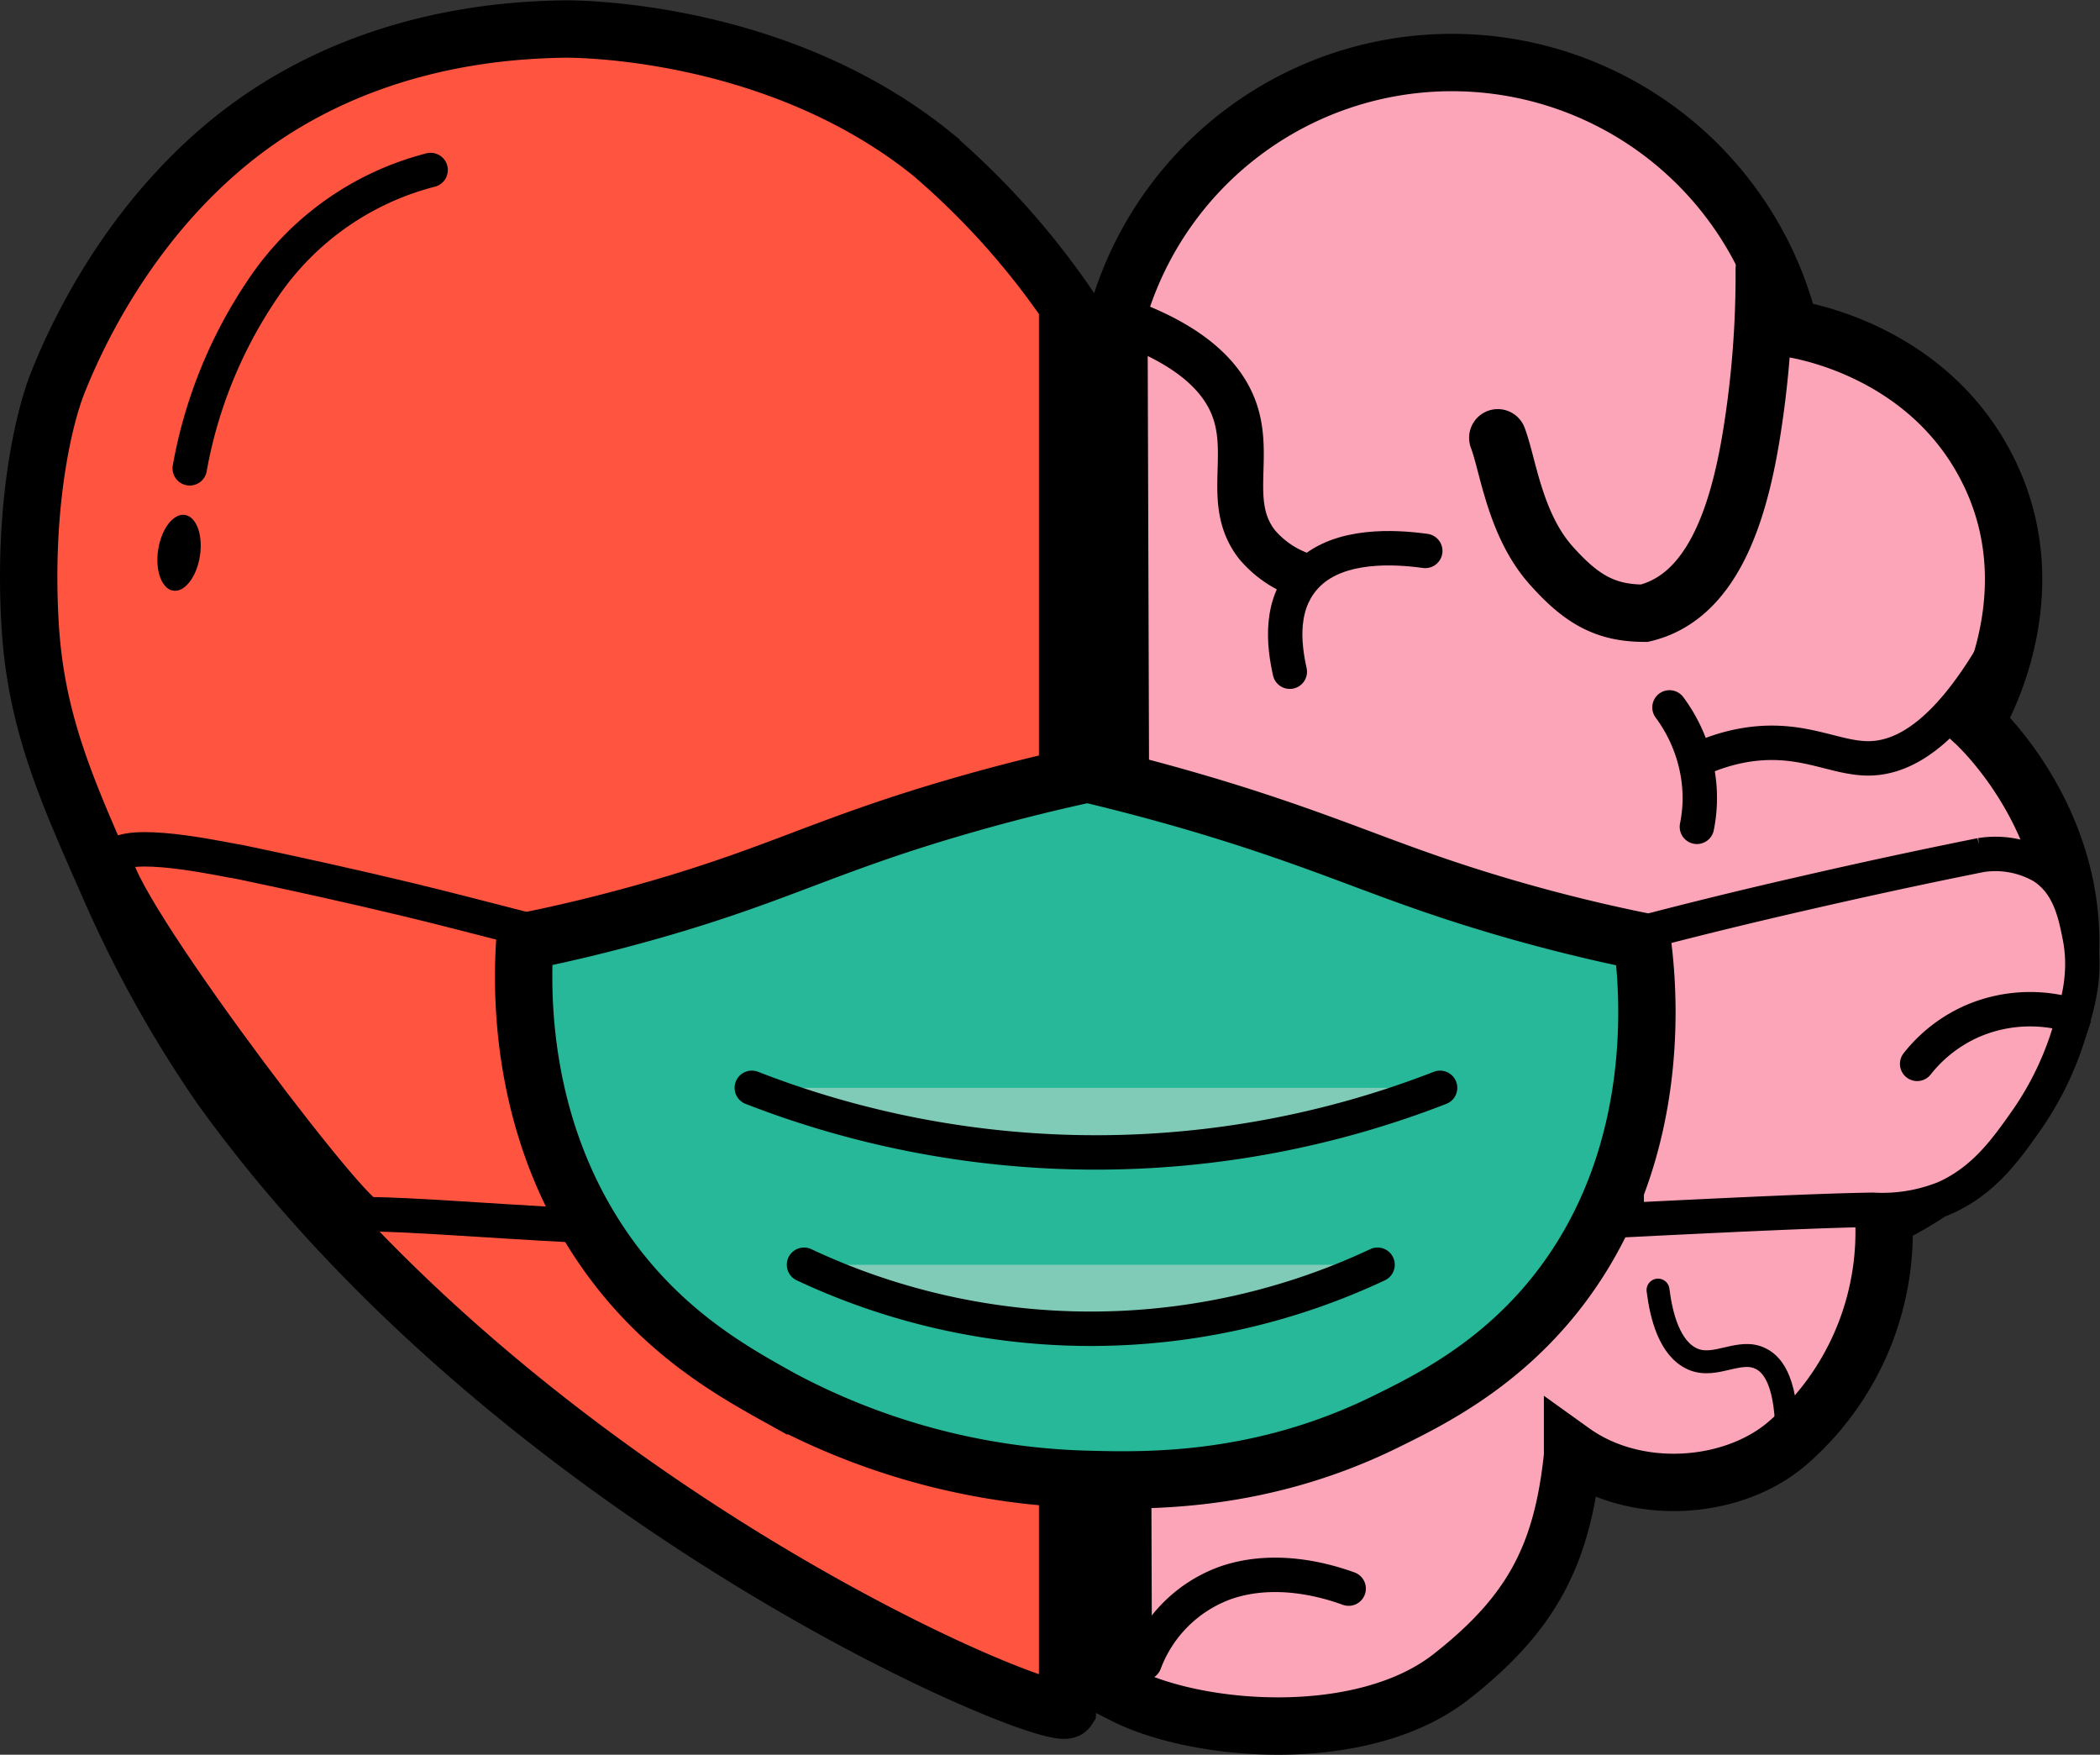 <svg id="Capa_1" data-name="Capa 1" xmlns="http://www.w3.org/2000/svg" viewBox="0 0 183.07 152.95"><rect x="0" y="0" width="183.07" height="152.95" fill="#333333" stroke="none"/><defs><style>.cls-1,.cls-2,.cls-3,.cls-6{fill:#fda5b8;}.cls-1,.cls-10,.cls-11,.cls-12,.cls-13,.cls-14,.cls-2,.cls-3,.cls-4,.cls-5,.cls-6,.cls-7,.cls-9{stroke:#000;}.cls-1,.cls-10,.cls-11,.cls-12,.cls-13,.cls-14,.cls-2,.cls-3,.cls-4,.cls-5,.cls-6,.cls-7,.cls-8,.cls-9{stroke-miterlimit:10;}.cls-1,.cls-3,.cls-4,.cls-9{stroke-width:5px;}.cls-2,.cls-7{stroke-width:7px;}.cls-10,.cls-12,.cls-13,.cls-3{stroke-linecap:round;}.cls-4,.cls-5{fill:#ff5440;}.cls-10,.cls-13,.cls-14,.cls-5,.cls-6{stroke-width:3px;}.cls-11,.cls-12,.cls-13,.cls-14,.cls-7,.cls-8{fill:none;}.cls-8{stroke:#fff;}.cls-9{fill:#26b899;}.cls-10{fill:#80cbb7;}.cls-11{stroke-width:4px;}.cls-12{stroke-width:2px;}</style></defs><title>Logo Expo 2 Colored</title><path class="cls-1" d="M255,200.21a30.32,30.32,0,0,1,58.5,1.6c1.14.17,11.74,1.95,17,11.83,5.94,11.14-.54,22-.87,22.54.81.75,10.27,9.88,8,23.28-2.33,13.89-15.08,19.51-15.95,19.87a24.35,24.35,0,0,1-8.48,19.72c-4.73,4-13.1,4.64-18.65.66,0,.09,0,.21,0,.36-.9,8.62-3.52,13.72-10.57,19.25-7.76,6.09-22.17,4.87-28.59,1.58Z" transform="translate(-157.46 -173.18)"/><path class="cls-2" d="M312.17,266.61" transform="translate(-157.46 -173.18)"/><path class="cls-3" d="M311.26,196.63a87,87,0,0,1-1.16,14.71c-1.16,6.95-3.48,13.9-9.29,15.29-3.49,0-5.57-1.3-8.13-4.17-3.17-3.56-3.74-8.72-4.65-11.12" transform="translate(-157.46 -173.18)"/><path class="cls-4" d="M250.53,199.8h0V320.16a14.5,14.5,0,0,1,0,2c-1,1.55-47.42-17.47-73.85-54.26a104,104,0,0,1-9.84-17.76c-3.66-8.28-6.28-14.19-6.76-22.61-.58-10,1.09-17.65,2.42-21,1.79-4.51,6.29-13.9,15-21,11.43-9.32,24.76-9.73,29.12-9.82,0,0,18.1-.34,32,10.82a67.82,67.82,0,0,1,11.93,13.27Z" transform="translate(-157.46 -173.18)"/><path class="cls-5" d="M208,255.43c.52.13-9.49-2.51-14.9-3.82-5-1.2-9.89-2.28-14.67-3.28-1-.13-8.85-1.94-10.77-.67-2.22,1.47,20.41,31.32,21.9,31.35,4.38.07,9.25.51,18.44,1Z" transform="translate(-157.46 -173.18)"/><path class="cls-6" d="M299.27,254.84q7.53-2,15.56-3.83,7.83-1.8,15.32-3.3a8.22,8.22,0,0,1,5.37,1c2.31,1.47,2.84,4.1,3.22,6,.71,3.49-.22,6.32-1.07,9A27.32,27.32,0,0,1,334,271c-1.68,2.38-3.64,5.14-7.07,6.63a14.62,14.62,0,0,1-6.21,1c-4.58.07-11.86.42-21.45.89Z" transform="translate(-157.46 -173.18)"/><path class="cls-7" d="M248.53,321.13" transform="translate(-157.46 -173.18)"/><path class="cls-8" d="M164.34,242.34" transform="translate(-157.46 -173.18)"/><path class="cls-9" d="M252.27,240.63c-5.69,1.23-10.21,2.52-13.12,3.4-9.9,3-14,5.32-23.64,8.16-5.33,1.57-9.69,2.53-12.3,3.05-.3,4.64-.45,17,7.67,27.89,4.87,6.52,10.64,9.71,14.77,12a59.93,59.93,0,0,0,26.75,7c5.23.14,15,.3,25.8-5,3.93-1.93,10.35-5.08,15.51-12,8.79-11.8,7.45-25.87,6.92-29.89-3.27-.66-7.47-1.63-12.29-3.05-9.44-2.78-13.59-5-23.65-8.16C261.39,243,257.2,241.8,252.27,240.63Z" transform="translate(-157.46 -173.18)"/><path class="cls-10" d="M283,268a82.74,82.74,0,0,1-60,0" transform="translate(-157.46 -173.18)"/><path class="cls-10" d="M277.55,283.42a58.79,58.79,0,0,1-50,0" transform="translate(-157.46 -173.18)"/><path class="cls-11" d="M253.63,200.57c7.83,2.4,10.52,5.69,11.46,8.38,1.44,4.13-.77,8.18,1.94,11.68a9,9,0,0,0,5,3" transform="translate(-157.46 -173.18)"/><path class="cls-12" d="M302,285.63c.28,2.24,1,5.1,3,6s4.13-1,6,0c1.1.56,2.28,2.19,2.22,7.12" transform="translate(-157.46 -173.18)"/><path class="cls-13" d="M257.24,318.12a11.81,11.81,0,0,1,7.13-7c4.37-1.48,8.81-.14,10.66.53" transform="translate(-157.46 -173.18)"/><path class="cls-14" d="M331.92,228.9c-4.62,8.36-8.54,10.29-11.39,10.38-3.12.09-5.95-2-11-1.15a16,16,0,0,0-4.5,1.5" transform="translate(-157.46 -173.18)"/><ellipse cx="173.06" cy="221.35" rx="3.34" ry="1.84" transform="translate(-229.73 185.13) rotate(-81.15)"/><path class="cls-13" d="M303,234.84a13.43,13.43,0,0,1,2.54,6.29,12.72,12.72,0,0,1-.15,4.12" transform="translate(-157.46 -173.18)"/><path class="cls-13" d="M174,214a40.59,40.59,0,0,1,6.39-15.68A25.15,25.15,0,0,1,195,188" transform="translate(-157.46 -173.18)"/><path class="cls-13" d="M281.71,221.2c-2.7-.37-7.38-.63-10.1,1.9s-2.22,6.32-1.71,8.63" transform="translate(-157.46 -173.18)"/><path class="cls-13" d="M337.11,261.43a12.75,12.75,0,0,0-7.58.7,12.56,12.56,0,0,0-4.94,3.78" transform="translate(-157.46 -173.18)"/></svg>